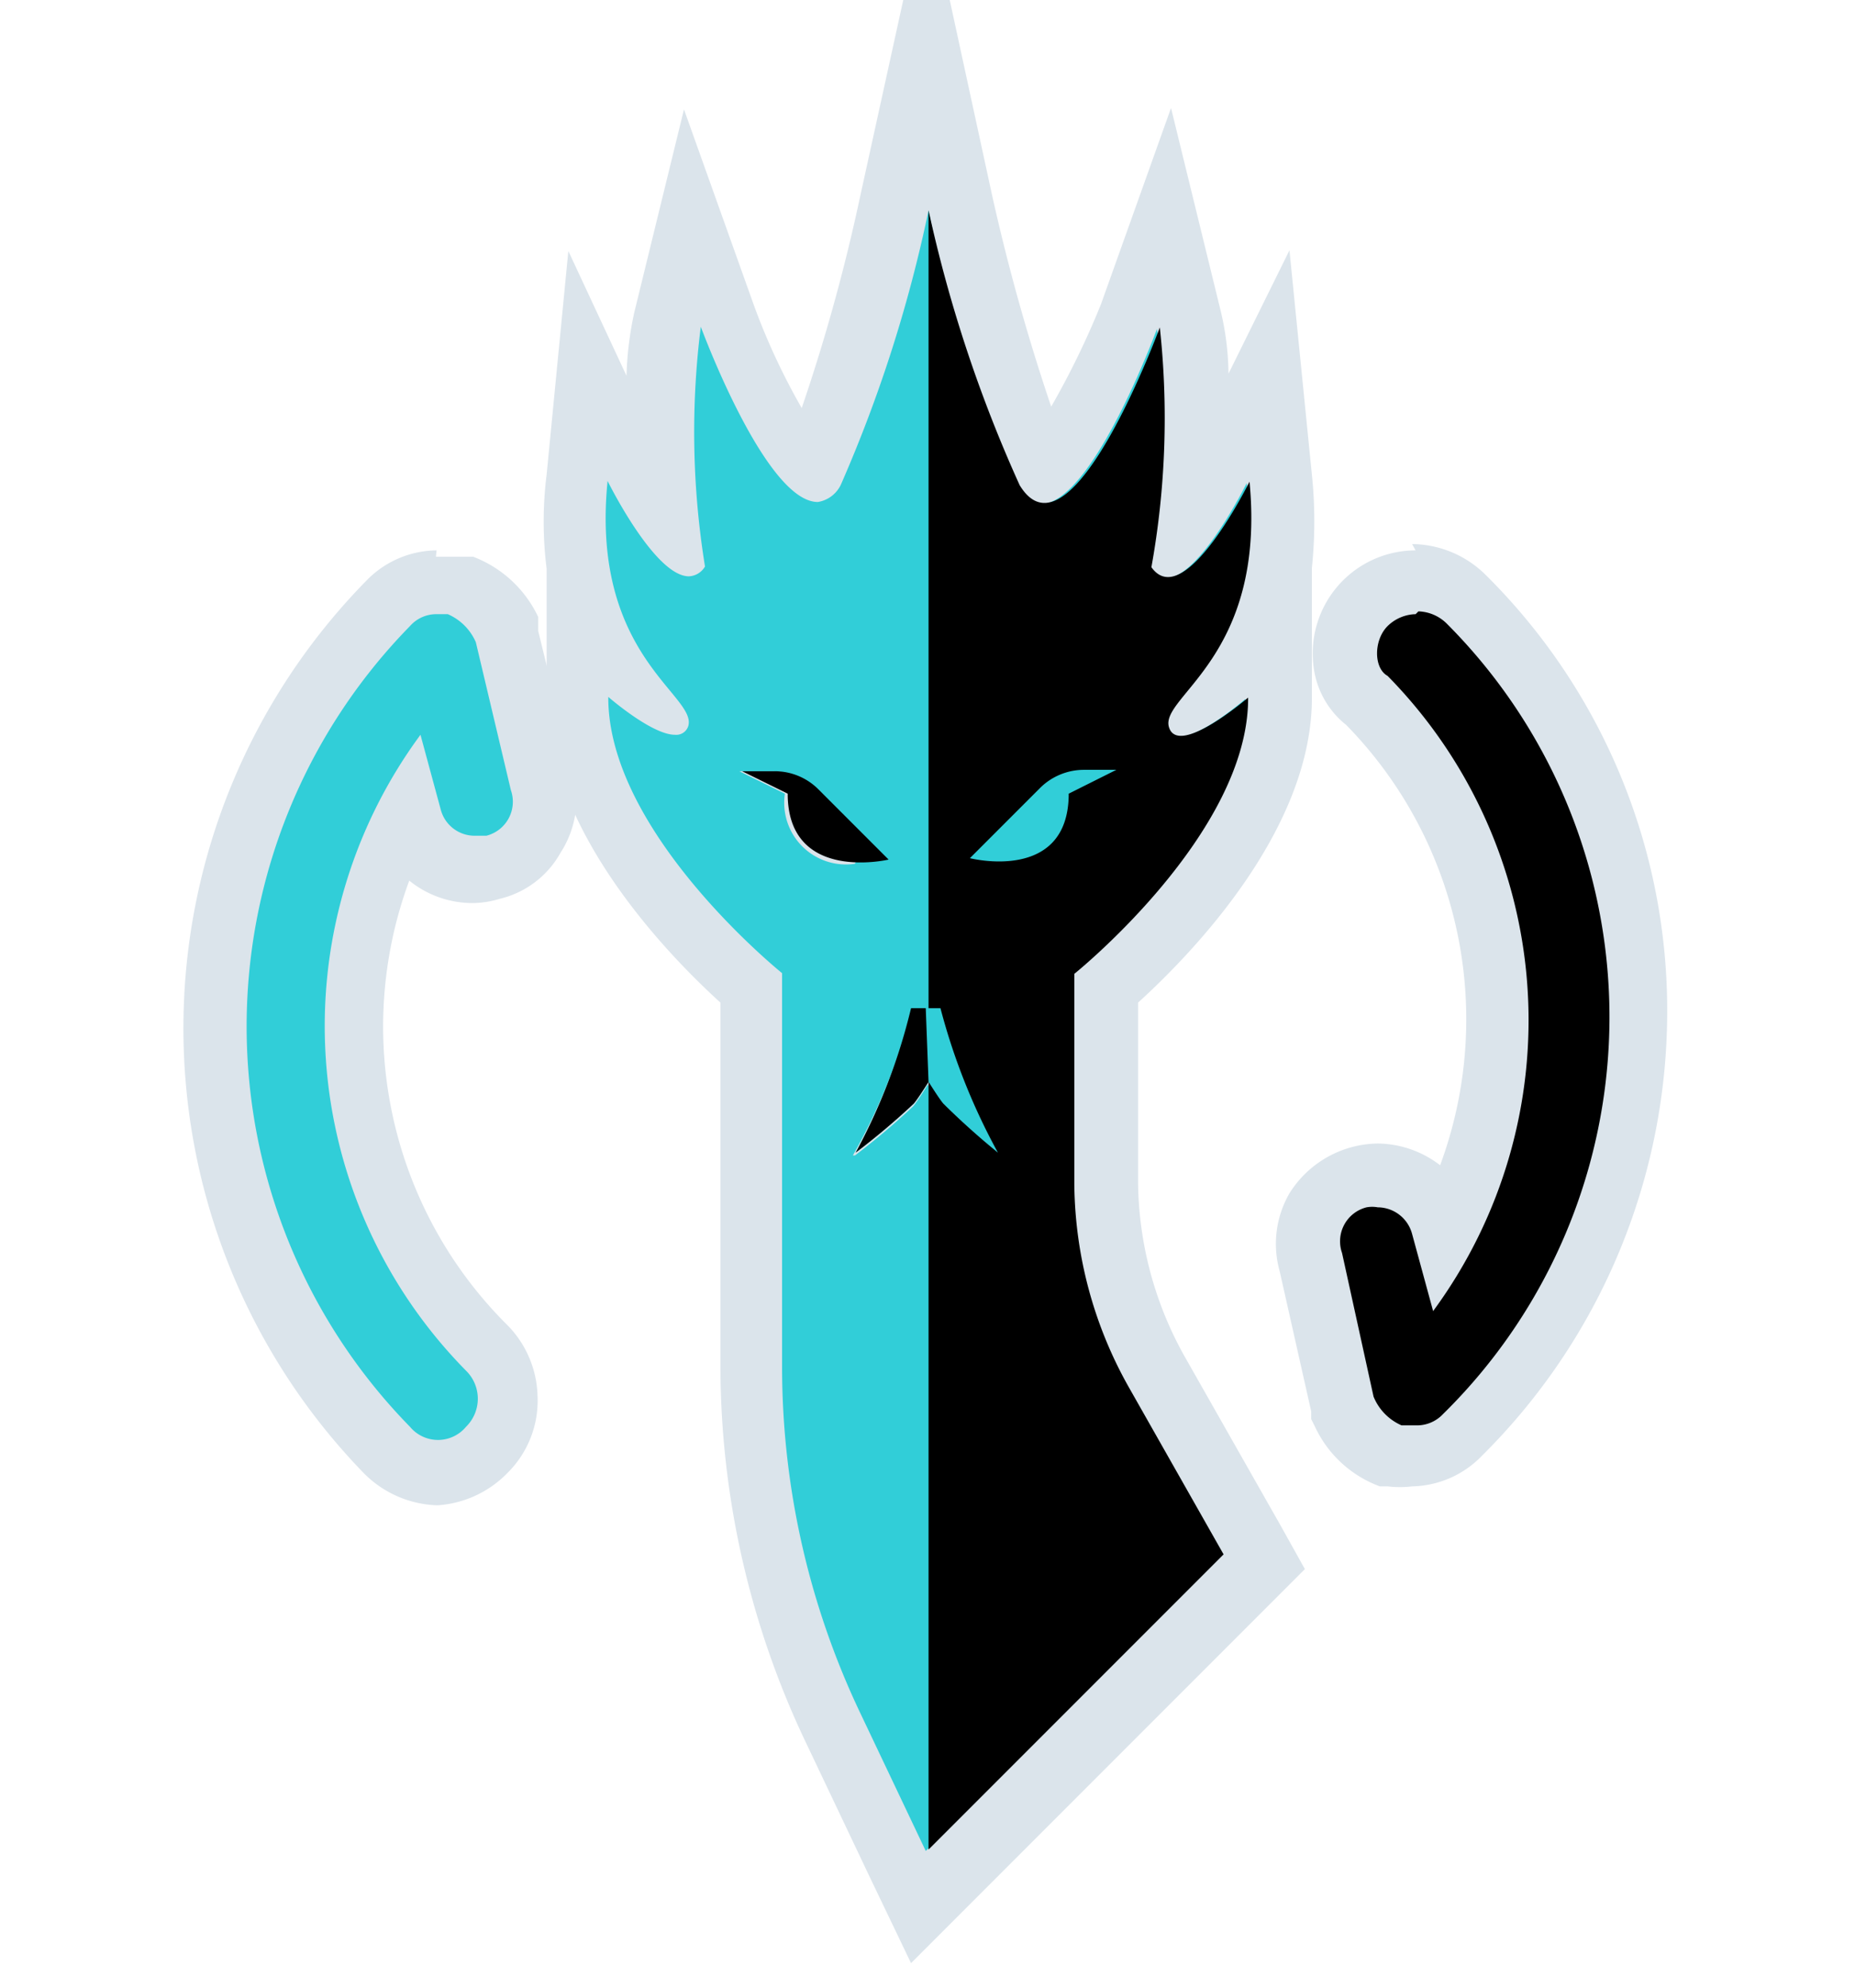 <svg id="Capa_1" data-name="Capa 1" xmlns="http://www.w3.org/2000/svg" viewBox="0 0 26.47 28.35"><defs><style>.cls-1{fill:#31ced8;}.cls-2{fill:#dbe4eb;}</style></defs><title>ssi_icon_tydraDEX</title><path class="cls-1" d="M11.89,24.57a11.89,11.89,0,0,1-1.14-5.08V14.1c-.6-.52-2.5-2.32-2.49-4.16V9l.39.34a4.32,4.32,0,0,1-.41-2.48l.16-1.59.71,1.44a5.32,5.32,0,0,0,.42.71,9.19,9.19,0,0,1,0-2.82L9.89,3.1l.52,1.4a5.45,5.45,0,0,0,1.26,2.21A23.88,23.88,0,0,0,12.8,2.87L13.25.82l.44,2.05a18.64,18.64,0,0,0,1.18,3.8A5.48,5.48,0,0,0,16.08,4.5l.52-1.4L17,4.55a9.59,9.59,0,0,1,0,2.83,6.19,6.19,0,0,0,.42-.72l.71-1.44.16,1.59a4.32,4.32,0,0,1-.41,2.48L18.22,9v1c0,1.83-1.89,3.63-2.48,4.15l0,2.8a5.79,5.79,0,0,0,.72,2.67L18,22.25l-4.92,4.91Z"/><path class="cls-2" d="M13.25,3a19.63,19.63,0,0,0,1.23,3.94.45.45,0,0,0,.37.25c.74,0,1.66-2.5,1.66-2.5a12,12,0,0,1-.12,3.42.28.28,0,0,0,.24.14c.49,0,1.16-1.36,1.16-1.36.24,2.49-1.3,3.06-1.15,3.5a.16.16,0,0,0,.18.12c.33,0,.95-.54.95-.54,0,1.93-2.48,3.94-2.48,3.94l0,3a6,6,0,0,0,.78,2.9l1.35,2.38-4.21,4.21-.95-2a11.49,11.49,0,0,1-1.1-4.89V13.88s-2.49-2-2.48-3.94c0,0,.62.54.95.54a.18.18,0,0,0,.19-.12c.14-.44-1.4-1-1.15-3.5,0,0,.67,1.36,1.16,1.36a.28.28,0,0,0,.23-.14A12,12,0,0,1,10,4.66s.92,2.5,1.67,2.5A.44.44,0,0,0,12,6.91,19.83,19.83,0,0,0,13.25,3m1,9.31a.88.88,0,0,0,1-1L15.9,11h-.46a.89.89,0,0,0-.63.26l-1,1a2.1,2.1,0,0,0,.41,0m-2,0a2.14,2.14,0,0,0,.42,0l-1-1a.88.88,0,0,0-.63-.26h-.46l.65.32a.88.88,0,0,0,1,1m0,4.16a10.31,10.31,0,0,0,.83-.7c.05-.06.14-.2.21-.31.07.11.16.25.21.31a10.62,10.62,0,0,0,.82.7,9.06,9.06,0,0,1-.82-2.06H13a8.44,8.44,0,0,1-.83,2.06m1-17.76-.9,4.1a26.26,26.26,0,0,1-.83,3,9.48,9.48,0,0,1-.68-1.46l-1-2.8-.71,2.9a4.82,4.82,0,0,0-.11.9L8.11,3.58,7.8,6.77a5.36,5.36,0,0,0,0,1.34V9.94c0,1.89,1.71,3.66,2.48,4.36v5.19a12.52,12.52,0,0,0,1.18,5.28l.95,2L13,28l.92-.92,4.21-4.21.49-.49-.34-.61L16.9,19.34a5.17,5.17,0,0,1-.66-2.46l0-2.58c.77-.7,2.49-2.47,2.48-4.36V8.1a6.43,6.43,0,0,0,0-1.33l-.32-3.2-.87,1.76a4,4,0,0,0-.11-.89l-.71-2.9-1,2.8A11.83,11.83,0,0,1,15,5.8a29.15,29.15,0,0,1-.84-3l-.89-4.1Z"/><path d="M13.25,26.38l4.21-4.21-1.35-2.38a6,6,0,0,1-.78-2.9l0-3s2.49-2,2.48-3.94c0,0-1,.86-1.13.42s1.39-1,1.15-3.5c0,0-.93,1.88-1.4,1.22a12,12,0,0,0,.12-3.42s-1.27,3.45-2,2.25A19.63,19.63,0,0,1,13.25,3"/><path d="M20.21,20.79l-.26,0a1.2,1.2,0,0,1-.72-.64l0-.05L18.74,18a1,1,0,0,1,.1-.75.93.93,0,0,1,.61-.45.77.77,0,0,1,.25,0,1,1,0,0,1,.94.74l0,.07A6.44,6.44,0,0,0,19.55,10a.82.82,0,0,1-.31-.52,1,1,0,0,1,1-1.17,1,1,0,0,1,.72.3,8.3,8.3,0,0,1,2.46,5.94,8.46,8.46,0,0,1-2.51,6A1,1,0,0,1,20.21,20.79Z"/><path class="cls-2" d="M20.24,8.72a.6.6,0,0,1,.4.17,7.94,7.94,0,0,1-.05,11.28.51.51,0,0,1-.38.16H20a.76.76,0,0,1-.4-.41l-.45-2.05a.5.5,0,0,1,.35-.65.45.45,0,0,1,.16,0,.51.51,0,0,1,.49.38l.3,1.1a7,7,0,0,0-.65-9.06c-.2-.11-.2-.51,0-.71a.59.59,0,0,1,.4-.17m0-.91h0a1.47,1.47,0,0,0-1.45,1.7,1.25,1.25,0,0,0,.46.79,6,6,0,0,1,1.34,6.28,1.48,1.48,0,0,0-.89-.31,1.51,1.51,0,0,0-1.26.71,1.44,1.44,0,0,0-.14,1.11l.45,2,0,.11.05.1a1.65,1.65,0,0,0,.93.86l.05,0h.06a1.45,1.45,0,0,0,.35,0,1.42,1.42,0,0,0,1-.44,8.92,8.92,0,0,0,2.64-6.3,8.74,8.74,0,0,0-2.59-6.26,1.51,1.51,0,0,0-1.05-.44Z"/><path class="cls-1" d="M6.24,21a1,1,0,0,1-.72-.32,8.63,8.63,0,0,1,0-12.07.93.93,0,0,1,.7-.31l.26,0A1.27,1.27,0,0,1,7.2,9l0,0,.52,2.16a1,1,0,0,1-.1.76.91.91,0,0,1-.61.44.72.72,0,0,1-.25,0h0a1,1,0,0,1-.94-.74l0-.08A6.46,6.46,0,0,0,7,19.23,1,1,0,0,1,6.24,21Z"/><path class="cls-2" d="M6.22,8.76l.17,0a.77.77,0,0,1,.4.4l.5,2.11a.5.5,0,0,1-.35.65l-.16,0a.5.5,0,0,1-.49-.37L6,10.48a7,7,0,0,0,.65,9.07.56.56,0,0,1,0,.8.52.52,0,0,1-.8,0,8.16,8.16,0,0,1,0-11.42.5.5,0,0,1,.38-.17m0-.91a1.41,1.41,0,0,0-1,.43A9.11,9.11,0,0,0,5.18,21a1.54,1.54,0,0,0,1.06.47,1.53,1.53,0,0,0,1-.46,1.45,1.45,0,0,0,.43-1.11,1.49,1.49,0,0,0-.43-1,6,6,0,0,1-1.4-6.34,1.43,1.43,0,0,0,.89.32,1.34,1.34,0,0,0,.4-.06A1.35,1.35,0,0,0,8,12.16,1.41,1.41,0,0,0,8.17,11L7.68,9l0-.1,0-.1a1.69,1.69,0,0,0-.93-.86l0,0H6.57l-.35,0Z"/><path d="M11.24,11.32,10.59,11h.46a.88.88,0,0,1,.63.26l1,1S11.24,12.6,11.24,11.32Z"/><path class="cls-1" d="M13.46,15.74c-.05-.06-.14-.2-.21-.31-.07.11-.16.25-.21.31a10.31,10.31,0,0,1-.83.7A8.44,8.44,0,0,0,13,14.38h.42a9.06,9.06,0,0,0,.82,2.06A10.62,10.62,0,0,1,13.46,15.74Z"/><path class="cls-1" d="M15.25,11.32c0,1.28-1.41.92-1.41.92l1-1a.89.89,0,0,1,.63-.26h.46Z"/><path d="M13.25,15.43c-.07.11-.16.25-.21.31a10.31,10.31,0,0,1-.83.7A8.44,8.44,0,0,0,13,14.38h.21"/></svg>